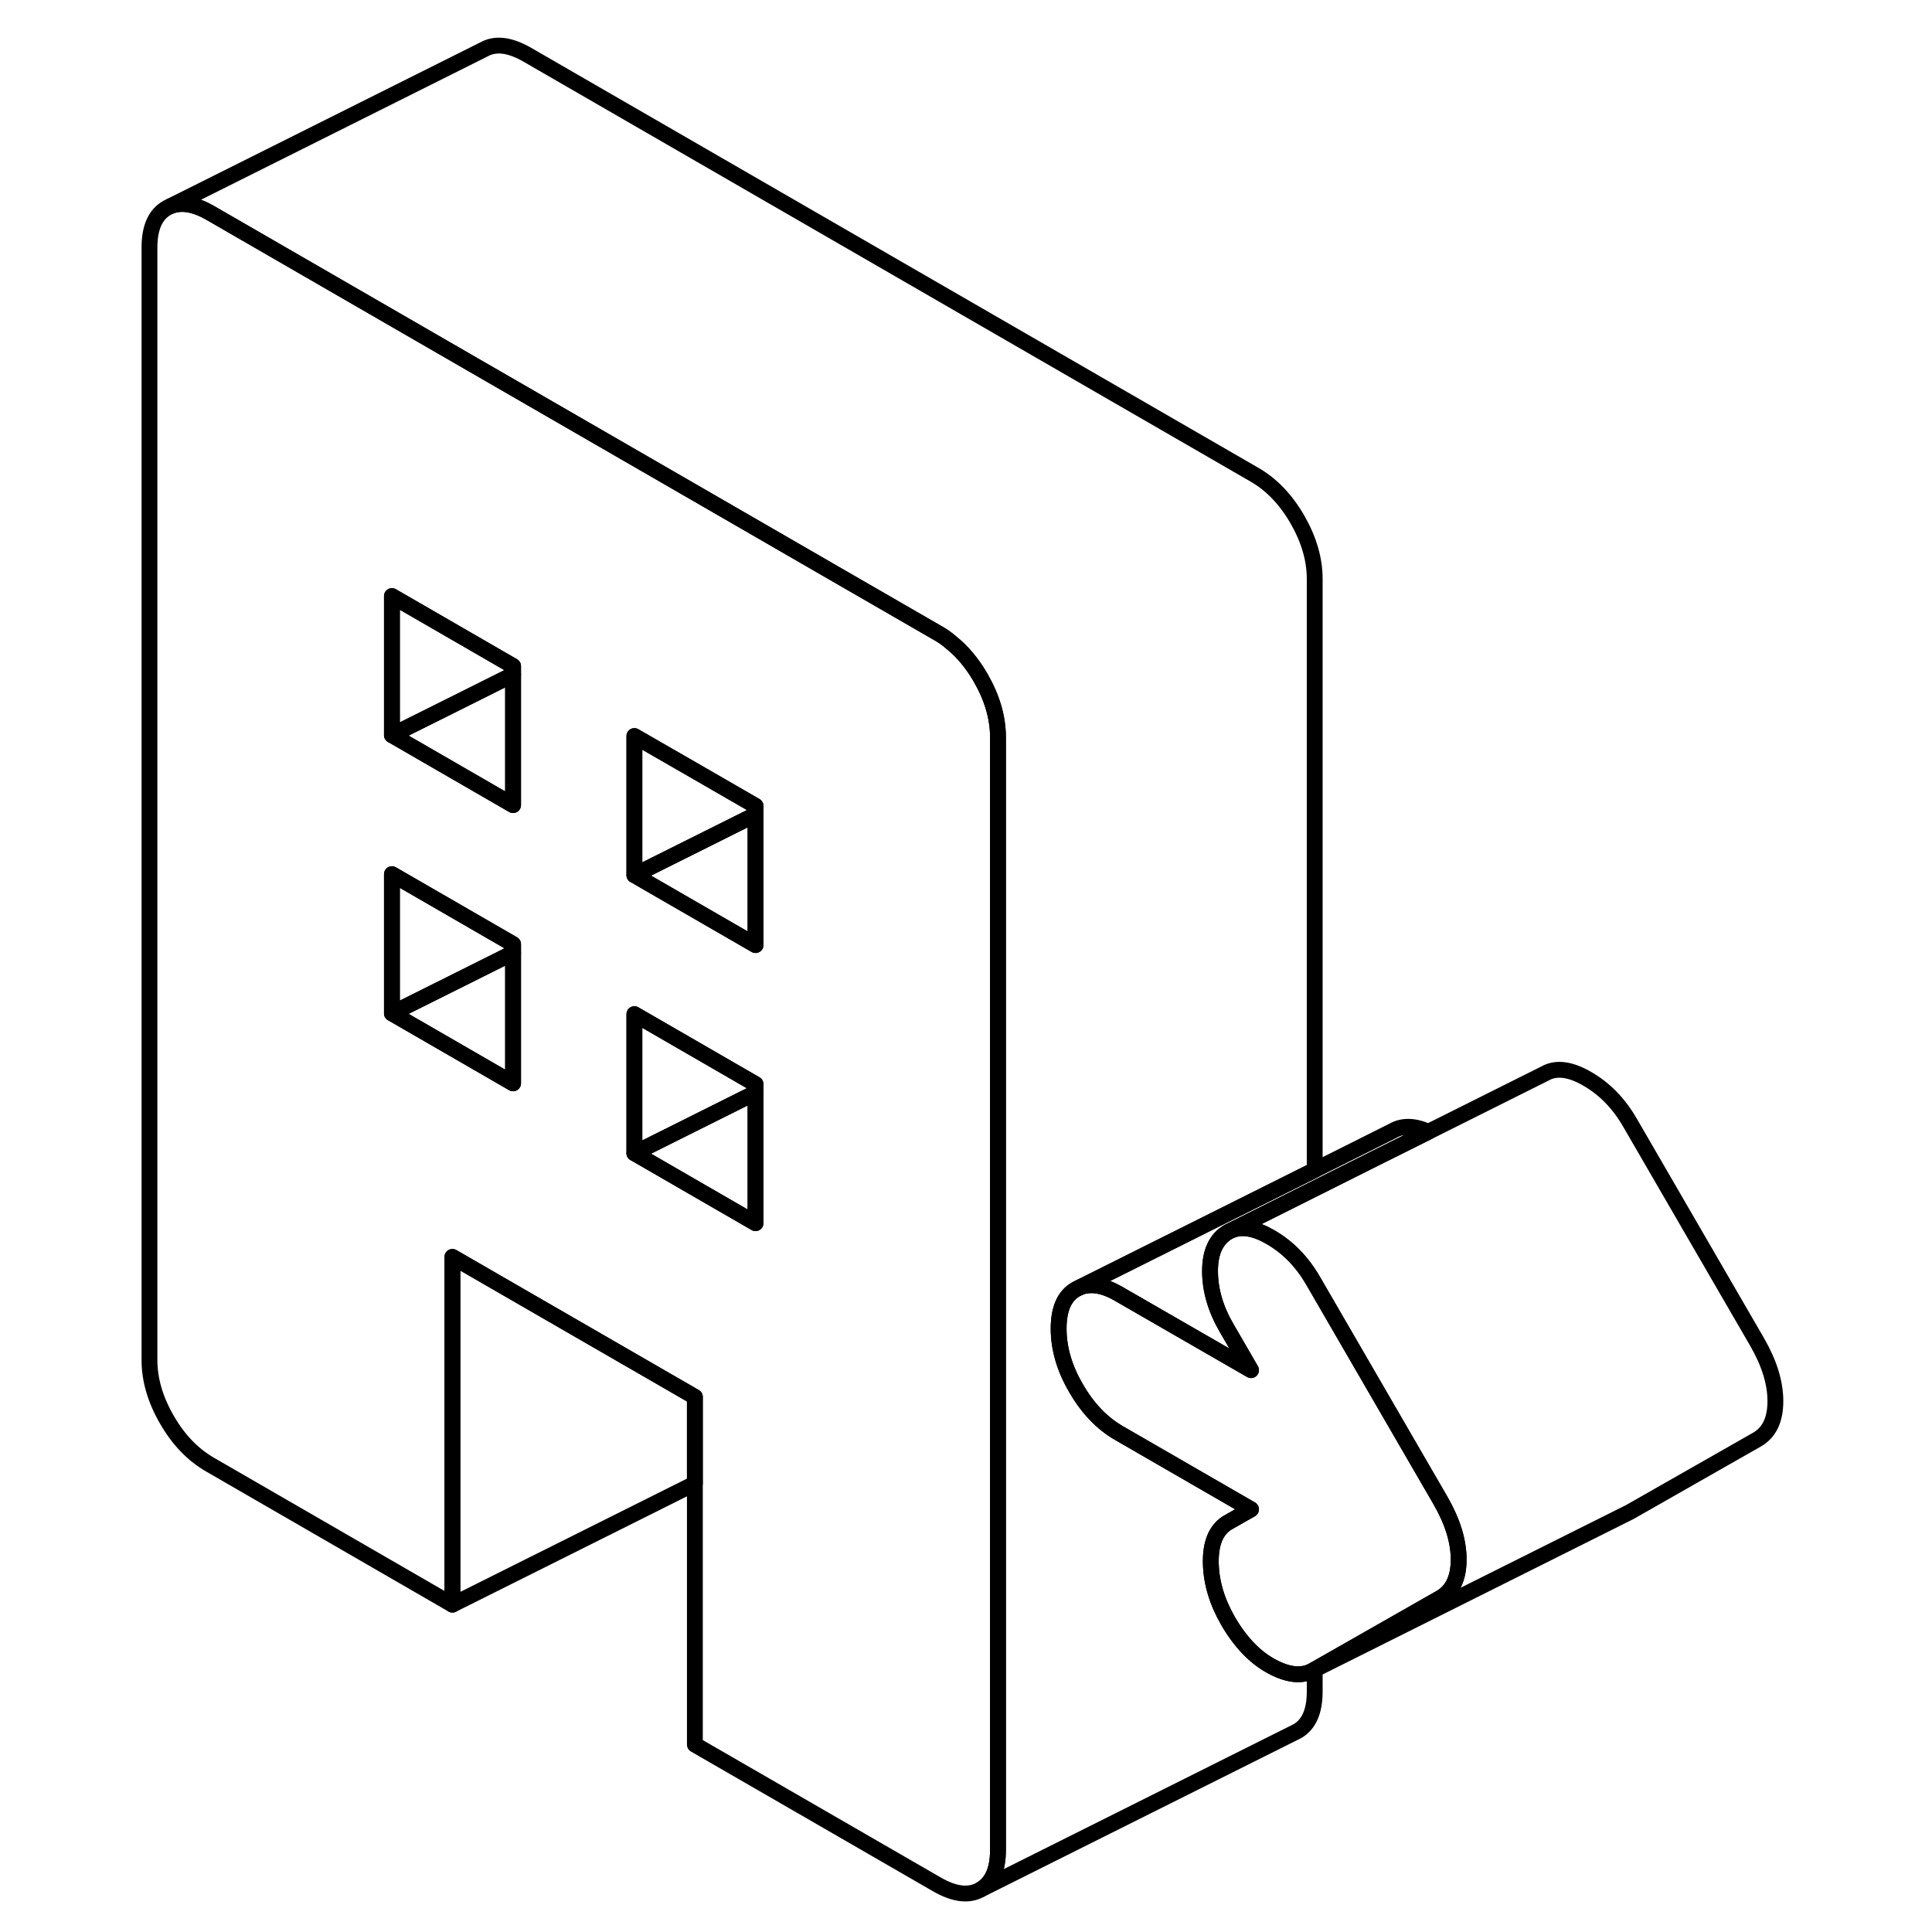 <svg width="48" height="48" viewBox="0 0 108 122" fill="none" xmlns="http://www.w3.org/2000/svg" stroke-width="1px"
     stroke-linecap="round" stroke-linejoin="round">
    <path d="M54.919 42.79C54.389 41.88 53.779 41.14 53.059 40.57C52.789 40.33 52.499 40.13 52.19 39.96L45.399 36.04L37.749 31.62L22.439 22.78L6.269 13.44C5.289 12.88 4.449 12.74 3.759 13.02L3.539 13.13C2.809 13.55 2.439 14.38 2.439 15.62V85.89C2.439 87.13 2.809 88.39 3.539 89.65C4.269 90.92 5.179 91.86 6.269 92.49L21.569 101.33V79.37L24.599 81.12L36.879 88.21V110.17L52.19 119.01C53.279 119.63 54.189 119.74 54.919 119.32C55.649 118.9 56.019 118.07 56.019 116.82V46.56C56.019 45.31 55.649 44.06 54.919 42.79ZM25.399 68.41L22.439 66.7L17.749 63.99V55.2L22.439 57.91L25.399 59.62V68.41ZM25.399 50.84L22.439 49.13L17.749 46.42V37.64L22.439 40.35L25.399 42.06V50.84ZM40.709 77.24L33.059 72.82V64.04L40.709 68.46V77.24ZM40.709 59.68L34.059 55.84L33.059 55.26V46.48L37.749 49.18L40.709 50.89V59.68Z" stroke="currentColor" stroke-linejoin="round"/>
    <path d="M40.71 51.44V59.679L34.06 55.84L33.06 55.26L37.749 52.919L40.71 51.44Z" stroke="currentColor" stroke-linejoin="round"/>
    <path d="M40.71 50.889V51.44L37.749 52.919L33.06 55.26V46.48L37.749 49.179L40.71 50.889Z" stroke="currentColor" stroke-linejoin="round"/>
    <path d="M33.06 72.82L40.71 77.24V69L33.06 72.82Z" stroke="currentColor" stroke-linejoin="round"/>
    <path d="M25.4 42.06V42.6L22.44 44.08L17.75 46.42V37.64L22.44 40.35L25.4 42.06Z" stroke="currentColor" stroke-linejoin="round"/>
    <path d="M25.4 42.6V50.84L22.44 49.13L17.75 46.42L22.44 44.08L25.4 42.6Z" stroke="currentColor" stroke-linejoin="round"/>
    <path d="M25.4 59.62V60.17L22.44 61.65L17.75 63.99V55.2L22.44 57.91L25.4 59.62Z" stroke="currentColor" stroke-linejoin="round"/>
    <path d="M25.4 60.17V68.41L22.44 66.7L17.75 63.99L22.44 61.65L25.4 60.17Z" stroke="currentColor" stroke-linejoin="round"/>
    <path d="M40.71 68.46V69L33.06 72.82V64.04L40.71 68.46Z" stroke="currentColor" stroke-linejoin="round"/>
    <path d="M59.85 83.9C59.85 85.14 60.21 86.4 60.95 87.66C61.68 88.93 62.59 89.88 63.67 90.5L72 95.31L70.47 96.18C69.76 96.65 69.43 97.5 69.46 98.73C69.49 99.96 69.86 101.17 70.56 102.38C71.33 103.7 72.24 104.65 73.29 105.22C74.34 105.79 75.22 105.88 75.92 105.48L76.02 105.43V106.82C76.02 108.07 75.65 108.9 74.92 109.32L74.7 109.43L54.92 119.32C55.65 118.9 56.02 118.07 56.02 116.82V46.56C56.02 45.31 55.65 44.06 54.92 42.79C54.39 41.88 53.78 41.14 53.06 40.57C52.79 40.33 52.5 40.13 52.19 39.96L45.4 36.04L37.75 31.62L22.44 22.78L6.27 13.44C5.29 12.88 4.45 12.74 3.76 13.02L23.54 3.13C24.27 2.71 25.18 2.82 26.27 3.44L72.19 29.96C73.28 30.58 74.19 31.53 74.92 32.79C75.65 34.06 76.02 35.31 76.02 36.56V73.88L61.17 81.3L60.95 81.41C60.21 81.83 59.85 82.66 59.85 83.9Z" stroke="currentColor" stroke-linejoin="round"/>
    <path d="M85.11 98.48C85.11 99.66 84.72 100.46 83.96 100.9L76.019 105.42L75.92 105.48C75.22 105.88 74.34 105.79 73.29 105.22C72.24 104.65 71.33 103.7 70.56 102.38C69.86 101.17 69.49 99.96 69.46 98.73C69.43 97.5 69.76 96.65 70.469 96.18L71.999 95.31L63.67 90.5C62.59 89.88 61.68 88.93 60.95 87.66C60.21 86.4 59.85 85.14 59.85 83.9C59.85 82.66 60.21 81.83 60.95 81.41L61.17 81.3C61.86 81.02 62.7 81.15 63.67 81.72L71.999 86.52L70.469 83.88C69.76 82.67 69.41 81.46 69.41 80.26C69.41 79.06 69.8 78.23 70.56 77.79L70.769 77.69C71.439 77.42 72.269 77.56 73.24 78.13C74.329 78.76 75.22 79.67 75.92 80.88L76.019 81.05L83.96 94.75C84.72 96.07 85.11 97.31 85.11 98.48Z" stroke="currentColor" stroke-linejoin="round"/>
    <path d="M83.2 71.47L79.91 73.11L76.02 75.06L70.77 77.69L70.56 77.79C69.8 78.23 69.41 79.05 69.41 80.26C69.41 81.47 69.76 82.67 70.47 83.88L72 86.52L63.67 81.72C62.7 81.15 61.86 81.02 61.17 81.3L76.02 73.88L80.95 71.41C81.57 71.05 82.32 71.07 83.2 71.47Z" stroke="currentColor" stroke-linejoin="round"/>
    <path d="M36.879 88.21V93.68L21.569 101.33V79.37L24.599 81.12L36.879 88.21Z" stroke="currentColor" stroke-linejoin="round"/>
    <path d="M105.11 88.479C105.11 89.659 104.72 90.459 103.96 90.899L95.92 95.479L95.7 95.589L76.019 105.429L83.96 100.899C84.72 100.459 85.11 99.659 85.11 98.479C85.11 97.299 84.72 96.069 83.96 94.749L76.019 81.049L75.92 80.879C75.22 79.669 74.329 78.759 73.24 78.129C72.269 77.559 71.439 77.419 70.769 77.689L76.019 75.059L79.91 73.109L83.2 71.469L90.56 67.789C91.26 67.389 92.159 67.499 93.24 68.129C94.329 68.759 95.22 69.669 95.92 70.879L103.96 84.749C104.72 86.069 105.11 87.309 105.11 88.479Z" stroke="currentColor" stroke-linejoin="round"/>
</svg>